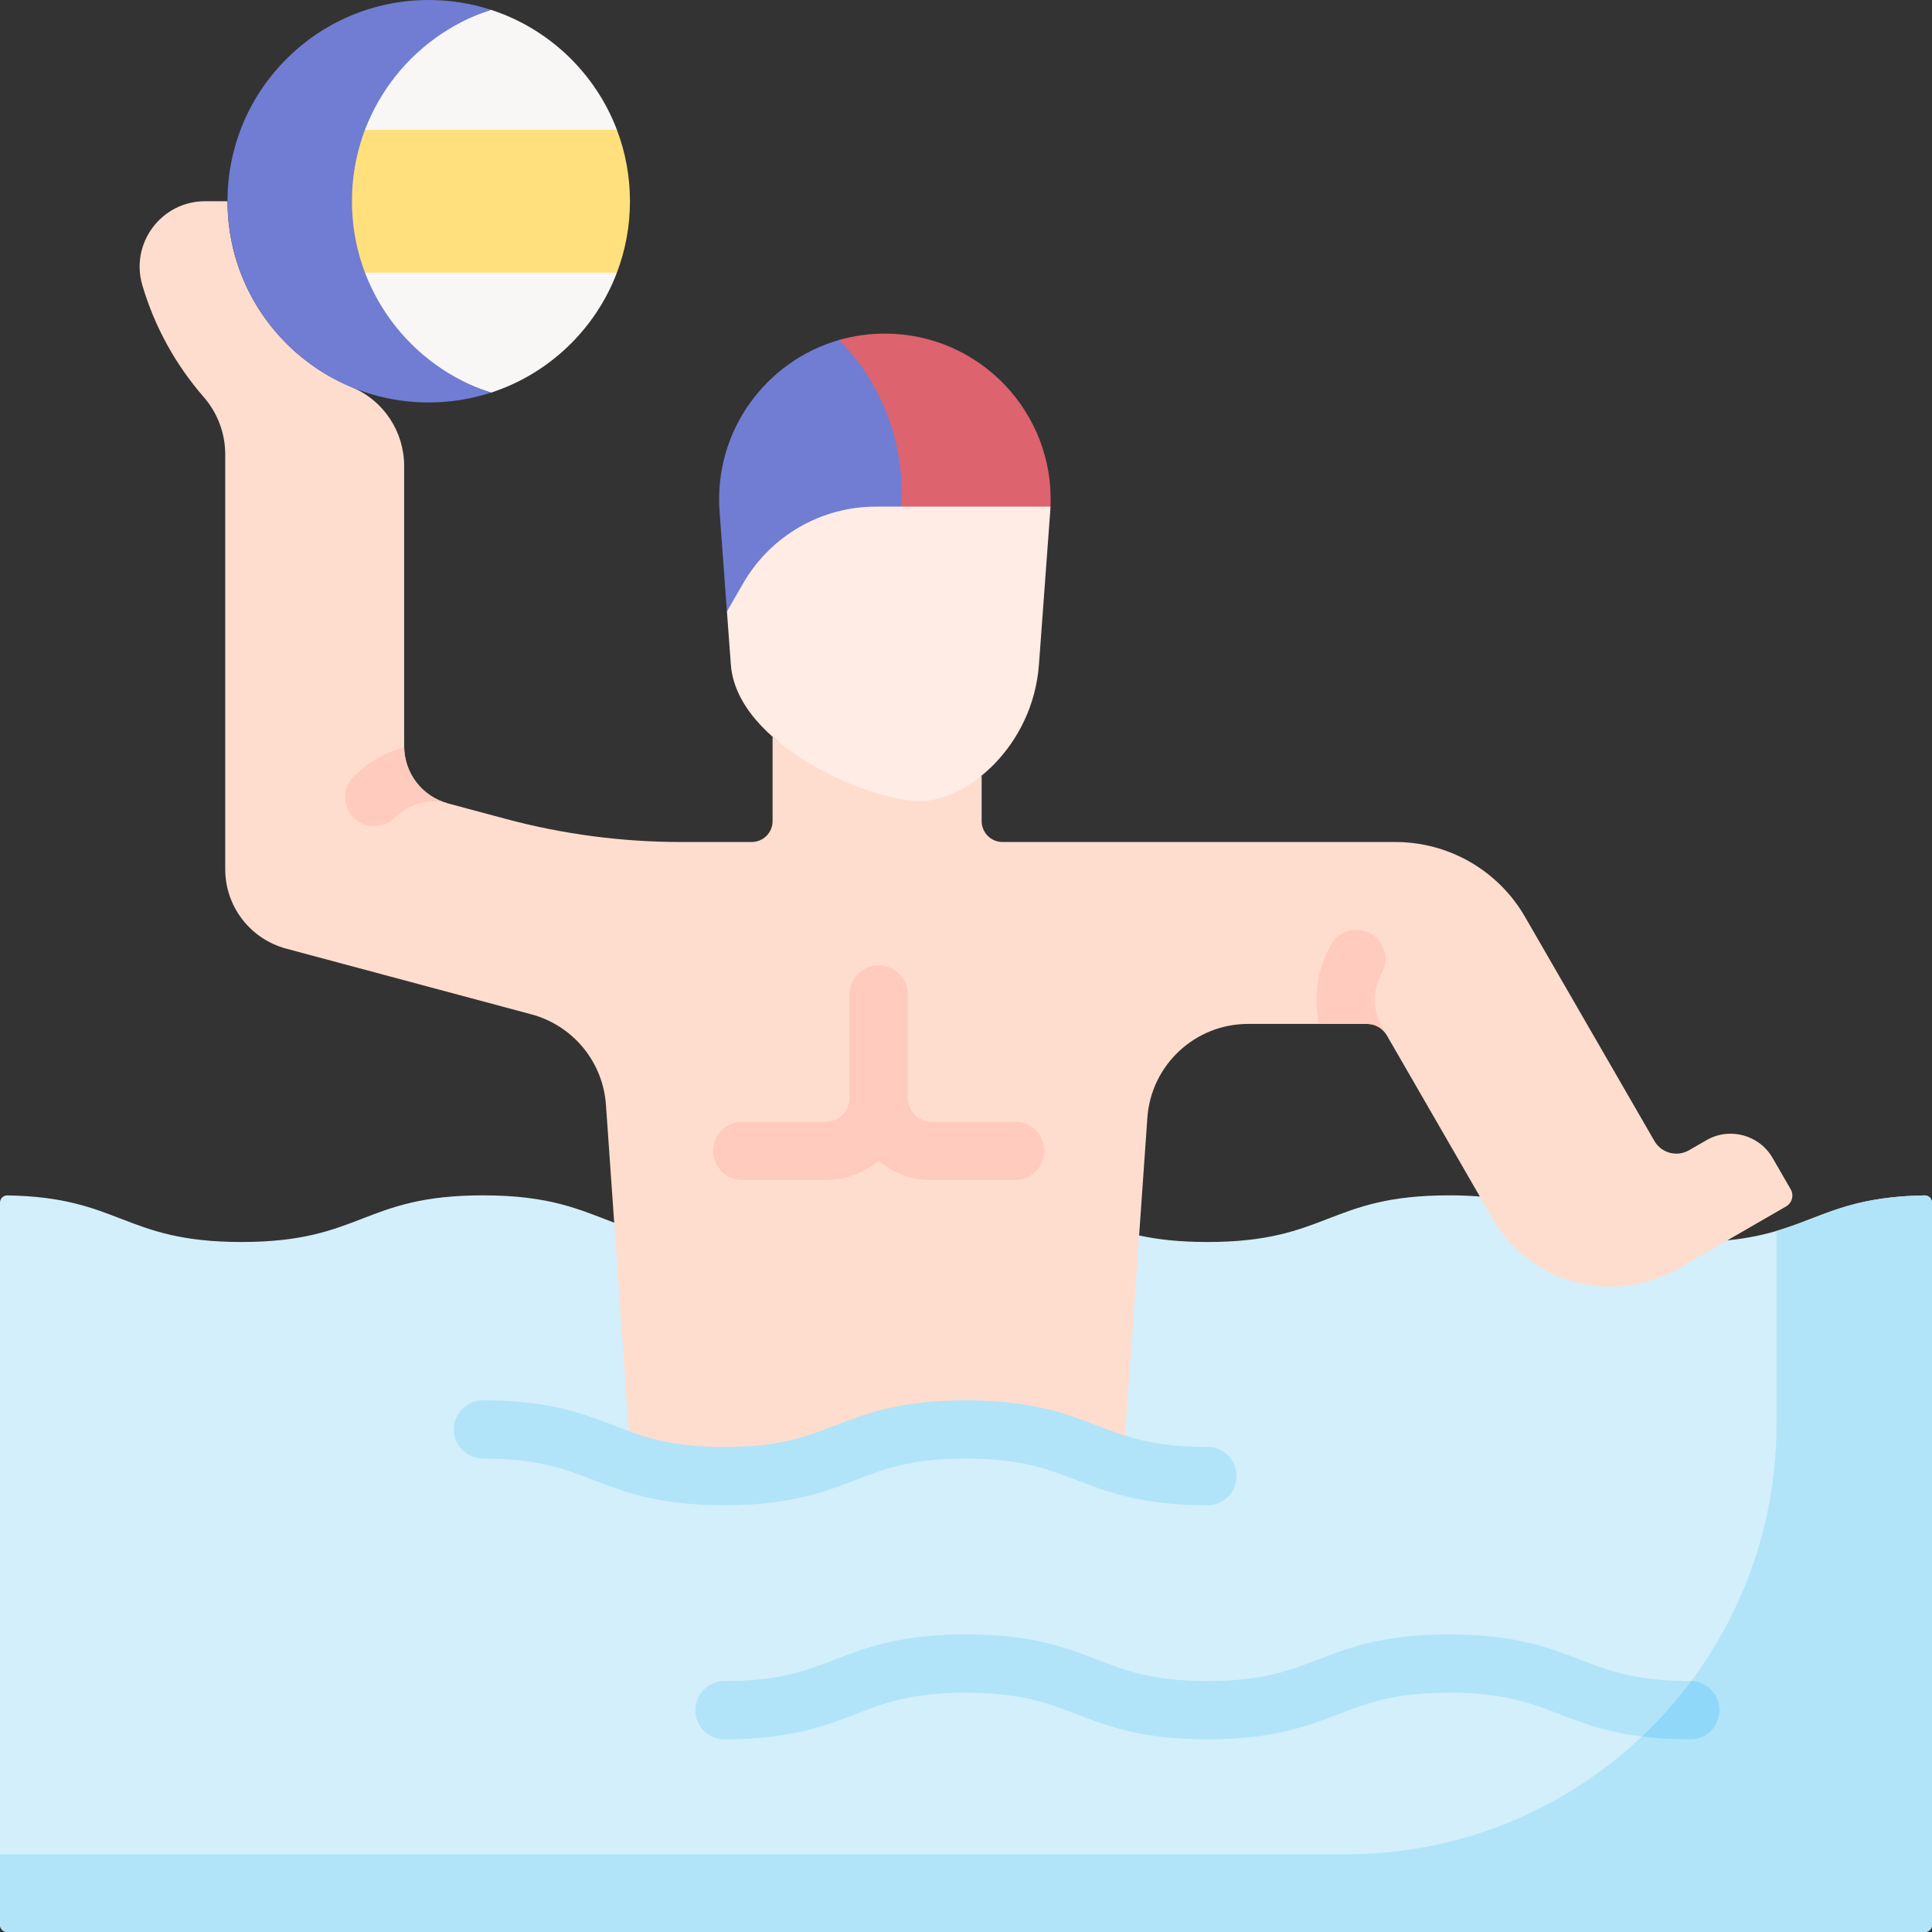 <svg width="512" height="512" viewBox="0 0 512 512" fill="none" xmlns="http://www.w3.org/2000/svg">
<rect x="0" y="0" width="512" height="512" fill="#333333" stroke="none"/>
<g clip-path="url(#clip0_183_729)">
<g clip-path="url(#clip1_183_729)">
<path d="M510.06 316.796C483.479 317.228 479.885 326.541 457.771 328.699L392.176 317.084C389.453 316.876 386.723 316.774 383.992 316.78C351.992 316.78 351.992 329.142 319.991 329.142C312.461 329.142 306.703 328.457 301.883 327.41L162.771 324.023C153.732 320.622 145.838 316.779 127.997 316.779C95.997 316.779 95.997 329.141 63.998 329.141C32.66 329.141 32.013 317.284 1.941 316.794C1.688 316.79 1.437 316.836 1.203 316.929C0.968 317.023 0.754 317.162 0.573 317.339C0.393 317.515 0.249 317.726 0.151 317.959C0.052 318.192 0.001 318.442 0 318.694L0 510.105C0 511.151 0.849 512 1.896 512H510.105C510.608 512 511.09 511.801 511.446 511.445C511.801 511.089 512.001 510.607 512.001 510.104V318.694C512 318.442 511.949 318.192 511.85 317.959C511.752 317.727 511.608 317.516 511.428 317.339C511.247 317.163 511.033 317.024 510.798 316.93C510.564 316.837 510.313 316.792 510.06 316.796Z" fill="#D3EFFB"/>
<path d="M222.374 90.1C202.919 95.672 189.129 114.303 190.694 135.563L192.644 162.042L255.069 150.397C269.236 133.045 245.281 85.751 222.374 90.1Z" fill="#707DD3"/>
<path d="M234.506 88.407C230.291 88.407 226.222 88.999 222.375 90.101C232.981 100.826 238.93 115.301 238.93 130.384V134.257L259.94 147.71L278.394 134.257C279.499 109.362 259.601 88.407 234.506 88.407Z" fill="#DD636E"/>
<path d="M163.488 34.402L89.559 21.569C87.326 31.438 81.705 46.662 81.705 53.327C81.705 59.992 87.325 75.215 89.559 85.085L163.488 72.253C165.721 66.371 166.944 59.992 166.944 53.328C166.944 46.664 165.721 40.283 163.488 34.402Z" fill="#FFE07D"/>
<path d="M130.106 104.056C145.474 99.064 157.781 87.283 163.488 72.253H87.814C93.521 87.283 114.739 99.064 130.106 104.056ZM130.106 2.598C114.739 7.59 92.212 19.371 86.505 34.402H163.488C157.781 19.371 145.474 7.59 130.106 2.598Z" fill="#F9F6F6"/>
<path d="M474.551 315.175L469.752 306.862C466.208 300.724 458.359 298.62 452.221 302.164L447.609 304.827C446.846 305.268 446.003 305.555 445.128 305.67C444.254 305.786 443.366 305.728 442.514 305.5C441.662 305.272 440.864 304.878 440.164 304.342C439.464 303.805 438.877 303.136 438.436 302.372L404.133 242.957C400.654 236.932 395.65 231.928 389.624 228.45C383.598 224.972 376.763 223.142 369.805 223.143H265.693C264.222 223.143 262.812 222.559 261.771 221.519C260.731 220.479 260.147 219.068 260.147 217.597V205.541C254.819 209.877 216.689 205.836 204.743 195.255V217.596C204.743 219.067 204.159 220.478 203.119 221.518C202.079 222.558 200.668 223.142 199.197 223.142H180.522C164.834 223.142 149.214 221.086 134.06 217.025L118.713 212.913C115.383 212.021 112.439 210.054 110.341 207.319C108.242 204.583 107.104 201.231 107.104 197.783V123.493C107.104 114.369 101.643 106.104 93.214 102.61C73.885 94.6 60.289 75.55 60.289 53.325H54.359C42.784 53.325 34.456 64.452 37.715 75.559C40.962 86.627 46.571 96.696 53.955 105.18C57.628 109.401 59.685 114.778 59.685 120.373V230.343C59.685 240.213 66.315 248.846 75.848 251.401L140.816 268.809C146.197 270.251 150.994 273.336 154.537 277.635C158.081 281.933 160.194 287.23 160.583 292.787L167.219 387.634C173.362 389.633 180.676 391.179 191.993 391.179C223.991 391.179 223.991 378.817 255.989 378.817C278.108 378.817 284.937 384.724 297.615 388.372L304.061 296.241C305.042 282.223 316.7 271.352 330.753 271.352H362.342C363.385 271.352 364.409 271.627 365.312 272.148C366.215 272.669 366.965 273.419 367.486 274.322L395.556 322.94C405.523 340.203 427.598 346.118 444.861 336.151L473.334 319.712C473.712 319.494 474.043 319.204 474.309 318.858C474.575 318.512 474.77 318.117 474.883 317.696C474.996 317.275 475.025 316.835 474.968 316.403C474.911 315.97 474.769 315.553 474.551 315.175Z" fill="#FFDDCE"/>
<path d="M232.13 134.257C225.002 134.257 218 136.133 211.828 139.697C205.655 143.261 200.529 148.386 196.965 154.559L192.645 162.042L193.682 176.121C195.257 197.504 230.745 212.323 243.633 212.323C256.52 212.323 273.755 197.504 275.33 176.121L278.317 135.563C278.349 135.126 278.374 134.691 278.393 134.257H232.13Z" fill="#FFECE4"/>
<path d="M93.269 53.327C93.269 29.63 108.725 9.544 130.107 2.598C124.781 0.871 119.216 -0.005 113.617 2.39305e-05C84.165 2.39305e-05 60.29 23.875 60.29 53.327C60.29 82.779 84.165 106.654 113.617 106.654C119.372 106.654 124.914 105.742 130.107 104.056C108.725 97.11 93.269 77.024 93.269 53.327Z" fill="#707DD3"/>
<path d="M510.06 316.796C489.703 317.127 482.829 322.666 470.793 326.212V377.343C470.793 440.333 419.73 491.396 356.74 491.396H0V510.104C0 511.151 0.849 512 1.896 512H510.105C510.608 512 511.09 511.8 511.446 511.445C511.801 511.089 512.001 510.607 512.001 510.104V318.694C512 318.442 511.949 318.192 511.85 317.959C511.752 317.726 511.608 317.516 511.428 317.339C511.247 317.163 511.033 317.024 510.798 316.93C510.564 316.837 510.313 316.792 510.06 316.796Z" fill="#B1E4F9"/>
<path d="M447.996 460.944C430.554 460.944 421.34 457.385 413.21 454.244C405.672 451.333 398.552 448.582 383.992 448.582C369.432 448.582 362.313 451.333 354.775 454.244C346.646 457.385 337.432 460.944 319.991 460.944C302.55 460.944 293.336 457.384 285.206 454.244C277.67 451.332 270.55 448.582 255.991 448.582C241.433 448.582 234.314 451.332 226.778 454.244C218.648 457.384 209.435 460.944 191.995 460.944C189.946 460.944 187.981 460.13 186.532 458.681C185.083 457.232 184.269 455.267 184.269 453.218C184.269 451.169 185.083 449.204 186.532 447.755C187.981 446.306 189.946 445.492 191.995 445.492C206.553 445.492 213.672 442.742 221.208 439.83C229.338 436.69 238.551 433.13 255.991 433.13C273.432 433.13 282.646 436.69 290.776 439.83C298.312 442.742 305.432 445.492 319.991 445.492C334.55 445.492 341.669 442.742 349.206 439.83C357.336 436.69 366.55 433.13 383.992 433.13C401.434 433.13 410.648 436.689 418.778 439.83C426.316 442.741 433.436 445.492 447.996 445.492C450.045 445.492 452.01 446.306 453.459 447.755C454.908 449.204 455.722 451.169 455.722 453.218C455.722 455.267 454.908 457.232 453.459 458.681C452.01 460.13 450.045 460.944 447.996 460.944Z" fill="#B1E4F9"/>
<path d="M435.122 460.194C438.873 460.665 443.111 460.944 447.995 460.944C450.02 460.934 451.959 460.129 453.397 458.703C454.834 457.277 455.654 455.344 455.681 453.32C455.708 451.295 454.939 449.341 453.54 447.878C452.141 446.414 450.224 445.558 448.2 445.494C444.27 450.76 439.895 455.678 435.122 460.194Z" fill="#90D8F9"/>
<path d="M319.988 398.906C302.548 398.906 293.335 395.346 285.205 392.206C277.669 389.294 270.55 386.544 255.991 386.544C241.433 386.544 234.314 389.294 226.778 392.206C218.648 395.346 209.435 398.906 191.995 398.906C174.555 398.906 165.341 395.347 157.211 392.206C149.675 389.295 142.555 386.544 127.996 386.544C125.947 386.544 123.982 385.73 122.533 384.281C121.084 382.832 120.27 380.867 120.27 378.818C120.27 376.769 121.084 374.804 122.533 373.355C123.982 371.906 125.947 371.092 127.996 371.092C145.437 371.092 154.651 374.652 162.781 377.792C170.317 380.704 177.437 383.454 191.995 383.454C206.553 383.454 213.672 380.704 221.208 377.792C229.338 374.652 238.551 371.092 255.991 371.092C273.432 371.092 282.645 374.652 290.775 377.792C298.311 380.704 305.43 383.454 319.988 383.454C324.256 383.454 327.714 386.913 327.714 391.18C327.714 395.447 324.256 398.906 319.988 398.906Z" fill="#B1E4F9"/>
<path d="M269.011 297.274H246.841C245.182 297.272 243.592 296.612 242.419 295.439C241.246 294.266 240.586 292.675 240.584 291.017V263.551C240.584 261.501 239.77 259.536 238.321 258.087C236.872 256.639 234.907 255.825 232.858 255.825C230.809 255.825 228.844 256.639 227.395 258.087C225.946 259.536 225.132 261.501 225.132 263.551V291.017C225.13 292.675 224.47 294.266 223.297 295.439C222.124 296.612 220.534 297.272 218.875 297.274H196.704C194.655 297.274 192.69 298.088 191.241 299.536C189.792 300.985 188.978 302.95 188.978 305C188.978 307.049 189.792 309.014 191.241 310.463C192.69 311.912 194.655 312.726 196.704 312.726H218.875C223.995 312.73 228.95 310.918 232.858 307.611C236.766 310.918 241.721 312.73 246.841 312.726H269.011C273.279 312.726 276.737 309.267 276.737 305C276.737 300.733 273.279 297.274 269.011 297.274ZM366.162 257.957C366.662 257.073 366.982 256.1 367.106 255.093C367.229 254.086 367.153 253.065 366.882 252.087C366.61 251.109 366.149 250.194 365.524 249.395C364.899 248.596 364.123 247.927 363.24 247.428C362.357 246.928 361.384 246.607 360.377 246.484C359.37 246.36 358.348 246.436 357.371 246.707C356.393 246.979 355.478 247.44 354.679 248.064C353.879 248.689 353.211 249.465 352.711 250.349C349.073 256.78 348.024 264.297 349.558 271.353H362.343C363.386 271.353 364.41 271.627 365.313 272.148C366.216 272.67 366.966 273.42 367.487 274.323L366.225 272.139C364.987 269.983 364.33 267.542 364.319 265.056C364.308 262.57 364.943 260.123 366.162 257.957ZM93.716 216.684C95.225 218.193 97.203 218.947 99.18 218.947C101.157 218.947 103.135 218.192 104.644 216.684C106.454 214.879 108.706 213.581 111.175 212.919C113.645 212.258 116.244 212.256 118.714 212.914C115.422 212.031 112.508 210.1 110.413 207.412C108.319 204.724 107.158 201.426 107.107 198.019C102.044 199.384 97.427 202.052 93.716 205.757C92.267 207.206 91.453 209.171 91.453 211.22C91.453 213.269 92.267 215.234 93.716 216.684Z" fill="#FFCBBE"/>
</g>
</g>
<defs>
<clipPath id="clip0_183_729">
<rect width="512" height="512" fill="white"/>
</clipPath>
<clipPath id="clip1_183_729">
<rect width="512" height="512" fill="white"/>
</clipPath>
</defs>
</svg>
